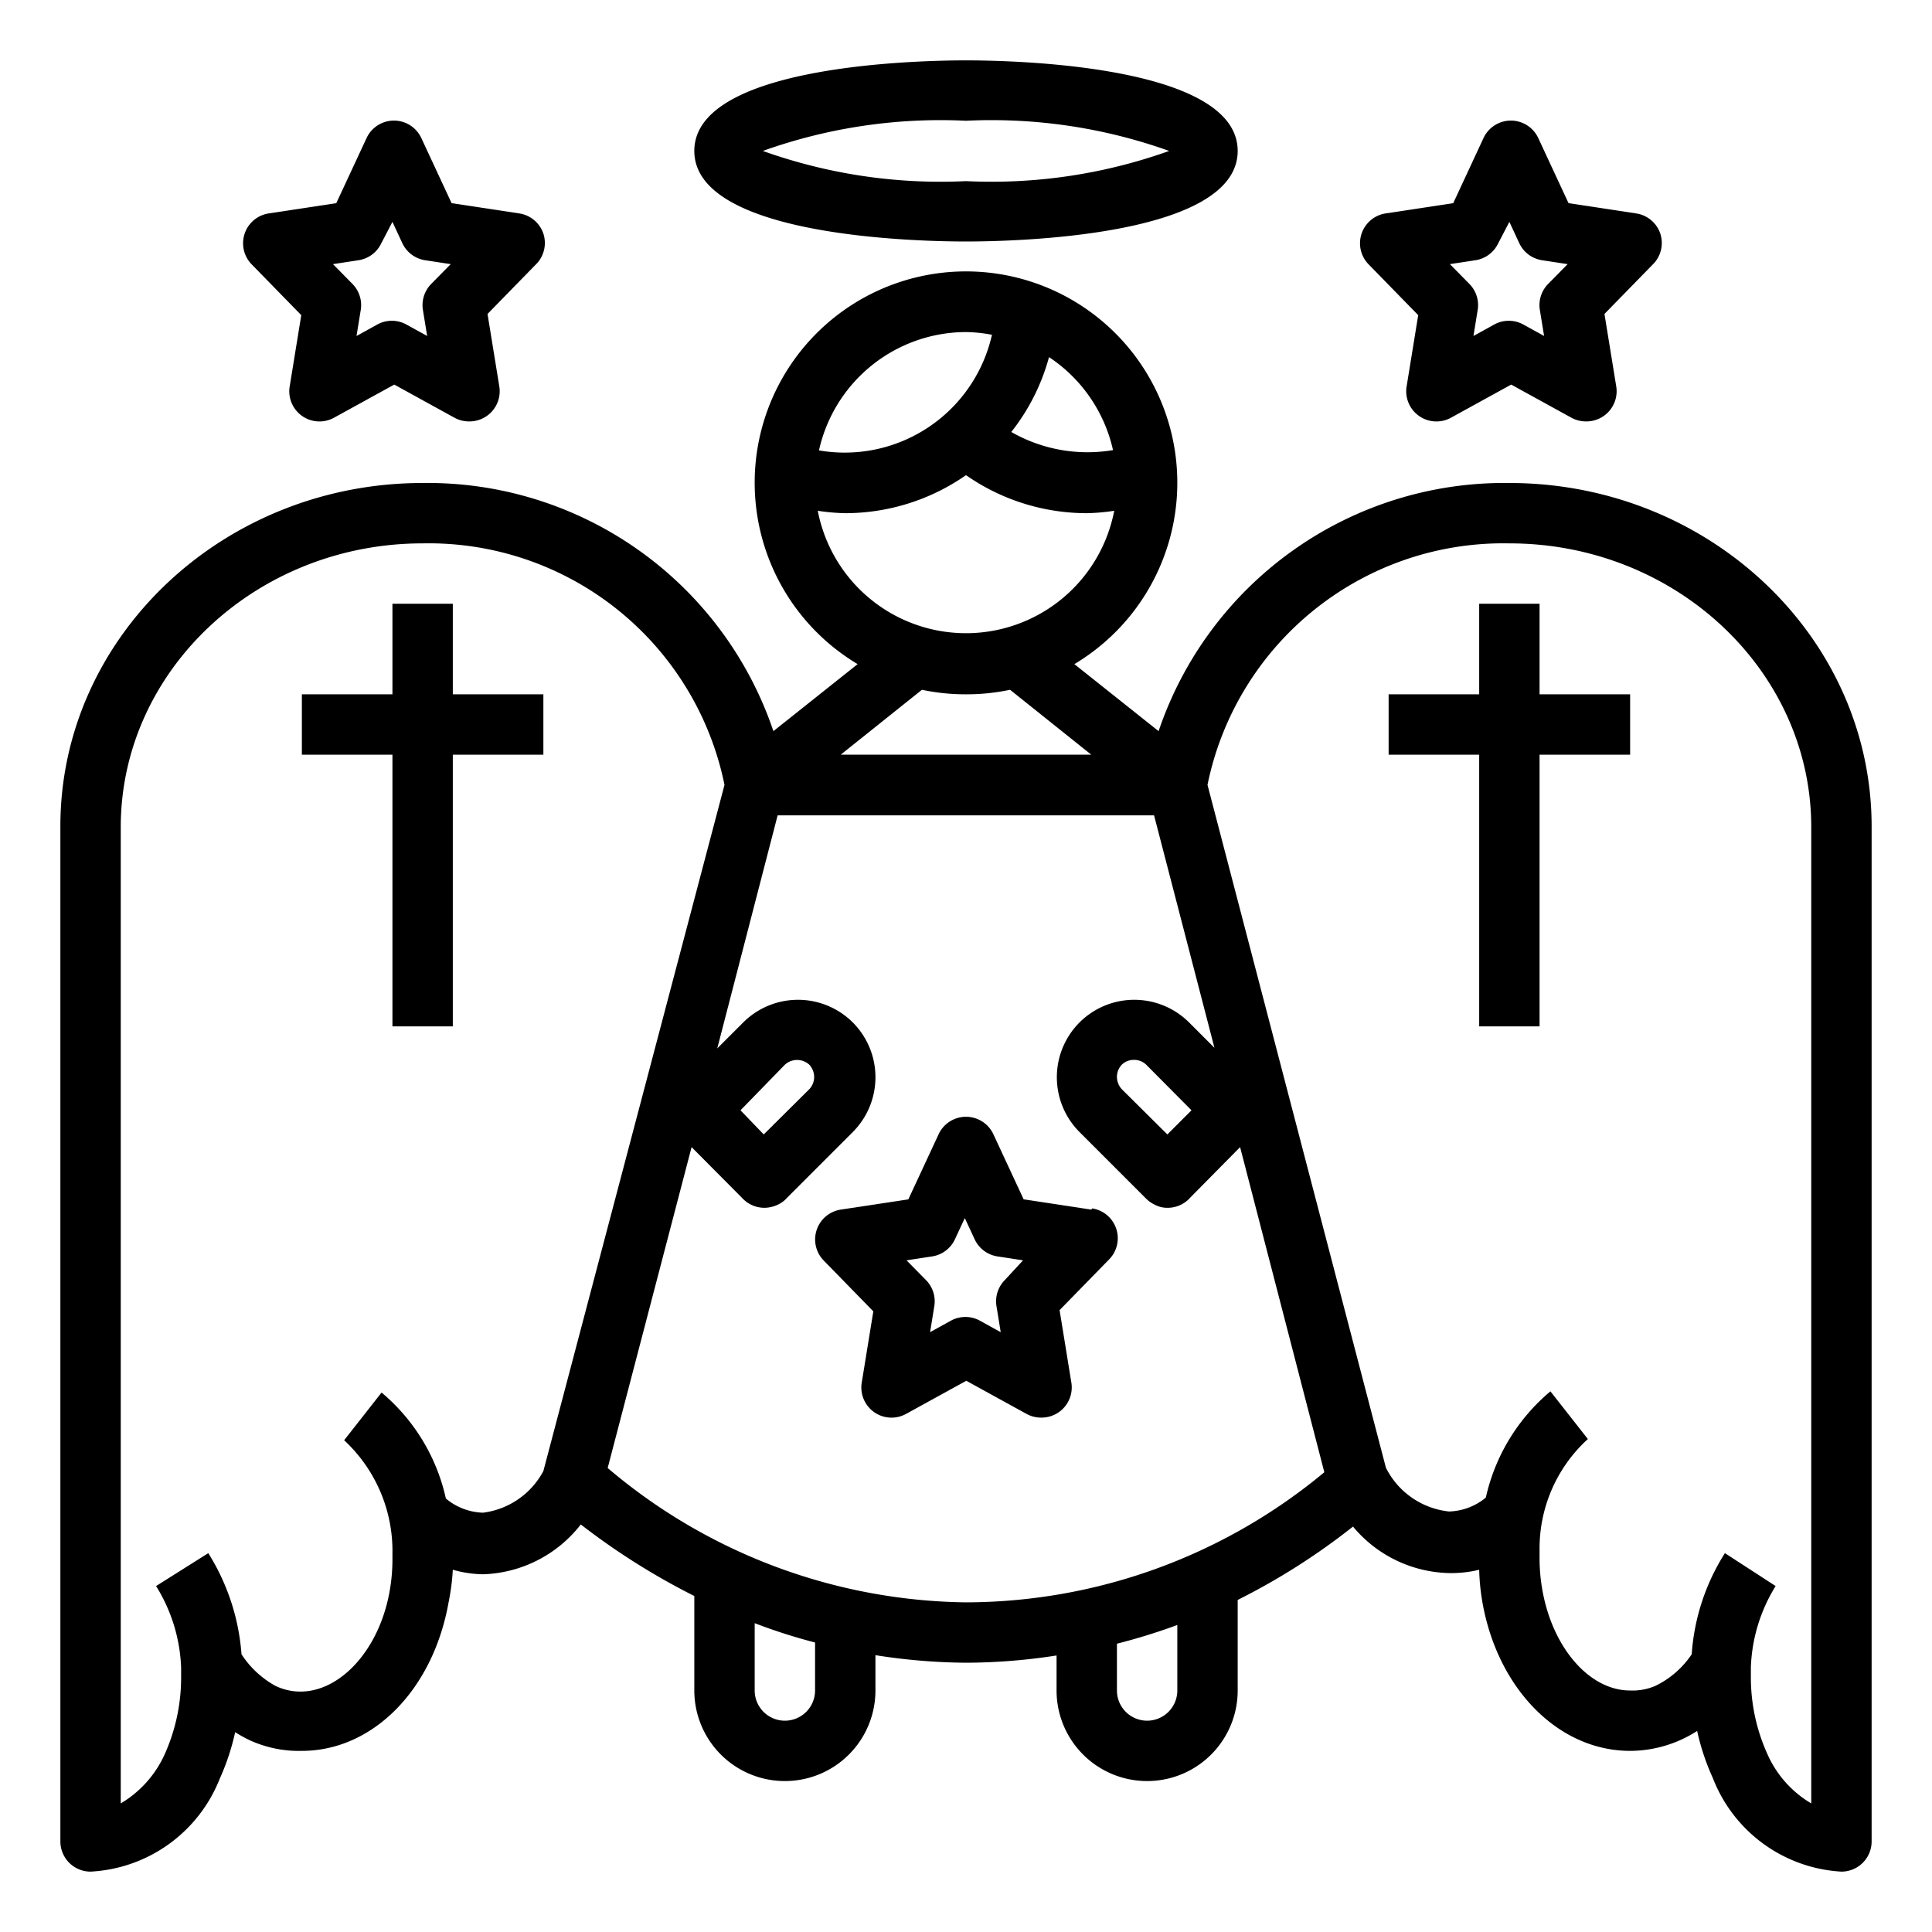 <svg id="Layer_1" height="512" viewBox="0 0 64 64" width="512" xmlns="http://www.w3.org/2000/svg" data-name="Layer 1"><path d="m23 5c0 2.86 7.5 3 9 3s9-.14 9-3-7.5-3-9-3-9 .14-9 3zm9 1a17.48 17.48 0 0 1 -6.73-1 17.48 17.48 0 0 1 6.73-1 17.48 17.48 0 0 1 6.73 1 17.48 17.48 0 0 1 -6.73 1z"/><path d="m50 16a12.09 12.09 0 0 0 -11.62 8.22l-2.79-2.22a7 7 0 1 0 -7.18 0l-2.79 2.22a12.09 12.09 0 0 0 -11.62-8.22c-6.61 0-12 5.1-12 11.37v33.63a1 1 0 0 0 1 1 4.87 4.87 0 0 0 4.28-3.08 7.73 7.73 0 0 0 .51-1.54 4.29 4.29 0 0 0 .51.28 3.91 3.91 0 0 0 1.7.34c2.33 0 4.34-2 4.86-4.92a7.48 7.48 0 0 0 .14-1.08 3.86 3.86 0 0 0 1 .15 4.27 4.27 0 0 0 3.24-1.65 23 23 0 0 0 3.76 2.37v3.13a3 3 0 0 0 6 0v-1.17a20 20 0 0 0 3 .25 19.8 19.8 0 0 0 3-.24v1.16a3 3 0 0 0 6 0v-3a22.1 22.1 0 0 0 3.82-2.43 4.26 4.26 0 0 0 3.18 1.54 3.86 3.86 0 0 0 1-.11 7.23 7.23 0 0 0 .12 1.15c.53 2.85 2.54 4.85 4.88 4.85a4.12 4.12 0 0 0 2.22-.66 7.73 7.73 0 0 0 .52 1.56 4.86 4.86 0 0 0 4.26 3.1 1 1 0 0 0 1-1v-33.62c0-6.28-5.39-11.38-12-11.38zm-18-.26a7 7 0 0 0 4 1.26 6.84 6.84 0 0 0 .91-.08 5 5 0 0 1 -9.82 0 6.84 6.84 0 0 0 .91.08 7 7 0 0 0 4-1.26zm4.87-.83a5.08 5.08 0 0 1 -3.37-.6 6.91 6.91 0 0 0 1.25-2.48 5 5 0 0 1 2.12 3.08zm-4.87-3.91a4.92 4.92 0 0 1 .86.09 5 5 0 0 1 -5.73 3.83 5 5 0 0 1 4.87-3.92zm0 12a7 7 0 0 0 1.46-.15l2.69 2.15h-8.3l2.69-2.15a7 7 0 0 0 1.46.15zm-16 27.11a2 2 0 0 1 -1.23-.47 6.37 6.37 0 0 0 -2.13-3.51l-1.24 1.58a5 5 0 0 1 1.6 3.76v.14a6 6 0 0 1 -.1 1.14c-.43 2.33-2.21 3.83-3.77 3.1a3.16 3.16 0 0 1 -1.13-1.05 7.31 7.31 0 0 0 -1.1-3.35l-1.73 1.09a5.48 5.48 0 0 1 .83 2.71v.31a6.21 6.21 0 0 1 -.53 2.52 3.62 3.62 0 0 1 -1.47 1.66v-32.34c0-5.18 4.49-9.4 10-9.4a10 10 0 0 1 10 8l-6 22.73a2.64 2.64 0 0 1 -2 1.38zm11 5.89a1 1 0 0 1 -2 0v-2.23a18.56 18.56 0 0 0 2 .64zm12 0a1 1 0 0 1 -2 0v-1.55a20.09 20.09 0 0 0 2-.62zm-7-2.92a18.68 18.68 0 0 1 -11.87-4.45l2.78-10.63 1.67 1.68a1 1 0 0 0 .75.33 1.06 1.06 0 0 0 .45-.11.89.89 0 0 0 .29-.22l2.18-2.18a2.57 2.57 0 0 0 0-3.63 2.57 2.57 0 0 0 -3.63 0l-.86.86 2-7.72h12.47l2 7.7-.84-.84a2.57 2.57 0 0 0 -3.63 0 2.57 2.57 0 0 0 0 3.63l2.2 2.2a1 1 0 0 0 .28.2.87.87 0 0 0 .44.11 1 1 0 0 0 .76-.35l1.64-1.66 2.79 10.77a18.62 18.62 0 0 1 -11.87 4.31zm-7.47-16.3 1.47-1.51a.6.6 0 0 1 .81 0 .61.61 0 0 1 .16.42.59.59 0 0 1 -.16.39l-1.51 1.5zm14.94 0-.8.8-1.51-1.5a.61.61 0 0 1 -.16-.42.59.59 0 0 1 .16-.39.57.57 0 0 1 .4-.16.57.57 0 0 1 .41.16zm20.53 22.96a3.57 3.57 0 0 1 -1.46-1.65 6.14 6.14 0 0 1 -.54-2.53c0-.1 0-.2 0-.33a5.46 5.46 0 0 1 .82-2.69l-1.68-1.09a7.16 7.16 0 0 0 -1.1 3.35 3.05 3.05 0 0 1 -1.21 1.05 1.92 1.92 0 0 1 -.83.15c-1.33 0-2.55-1.38-2.9-3.29a6 6 0 0 1 -.1-1.14s0-.1 0-.23a4.9 4.9 0 0 1 1.6-3.67l-1.24-1.58a6.41 6.41 0 0 0 -2.14 3.52 2 2 0 0 1 -1.22.46 2.65 2.65 0 0 1 -2.09-1.45l-5.91-22.62a10 10 0 0 1 10-8c5.51 0 10 4.22 10 9.4z"/><path d="m36.15 40.07-2.24-.34-1-2.15a1 1 0 0 0 -1.82 0l-1 2.15-2.24.34a1 1 0 0 0 -.57 1.68l1.65 1.69-.39 2.4a1 1 0 0 0 1.47 1l2-1.1 2 1.1a1 1 0 0 0 .48.12 1 1 0 0 0 1-1.16l-.39-2.4 1.65-1.69a1 1 0 0 0 -.57-1.68zm-2.87 2.34a1 1 0 0 0 -.27.86l.14.86-.67-.37a1 1 0 0 0 -1 0l-.67.37.14-.86a1 1 0 0 0 -.27-.86l-.65-.66.85-.13a1 1 0 0 0 .75-.56l.33-.71.33.71a1 1 0 0 0 .75.56l.85.13z"/><path d="m18 7.74a1 1 0 0 0 -.8-.67l-2.24-.34-1-2.15a1 1 0 0 0 -1.82 0l-1 2.15-2.24.34a1 1 0 0 0 -.57 1.68l1.65 1.69-.39 2.4a1 1 0 0 0 1.47 1l2-1.1 2 1.1a1 1 0 0 0 .48.12 1 1 0 0 0 1-1.16l-.39-2.4 1.65-1.69a1 1 0 0 0 .2-.97zm-3.72 1.67a1 1 0 0 0 -.27.86l.14.86-.67-.37a1 1 0 0 0 -1 0l-.67.37.14-.86a1 1 0 0 0 -.27-.86l-.65-.66.85-.13a1 1 0 0 0 .75-.56l.37-.71.33.71a1 1 0 0 0 .75.56l.85.13z"/><path d="m55 7.74a1 1 0 0 0 -.8-.67l-2.24-.34-1-2.15a1 1 0 0 0 -1.82 0l-1 2.15-2.24.34a1 1 0 0 0 -.57 1.68l1.65 1.69-.39 2.4a1 1 0 0 0 1.47 1l2-1.1 2 1.1a1 1 0 0 0 .48.12 1 1 0 0 0 1-1.16l-.39-2.4 1.65-1.69a1 1 0 0 0 .2-.97zm-3.72 1.67a1 1 0 0 0 -.27.86l.14.86-.67-.37a1 1 0 0 0 -1 0l-.67.37.14-.86a1 1 0 0 0 -.27-.86l-.65-.66.85-.13a1 1 0 0 0 .75-.56l.37-.71.33.71a1 1 0 0 0 .75.56l.85.13z"/><path d="m15 23v-3h-2v3h-3v2h3v9h2v-9h3v-2z"/><path d="m51 20h-2v3h-3v2h3v9h2v-9h3v-2h-3z"/></svg>